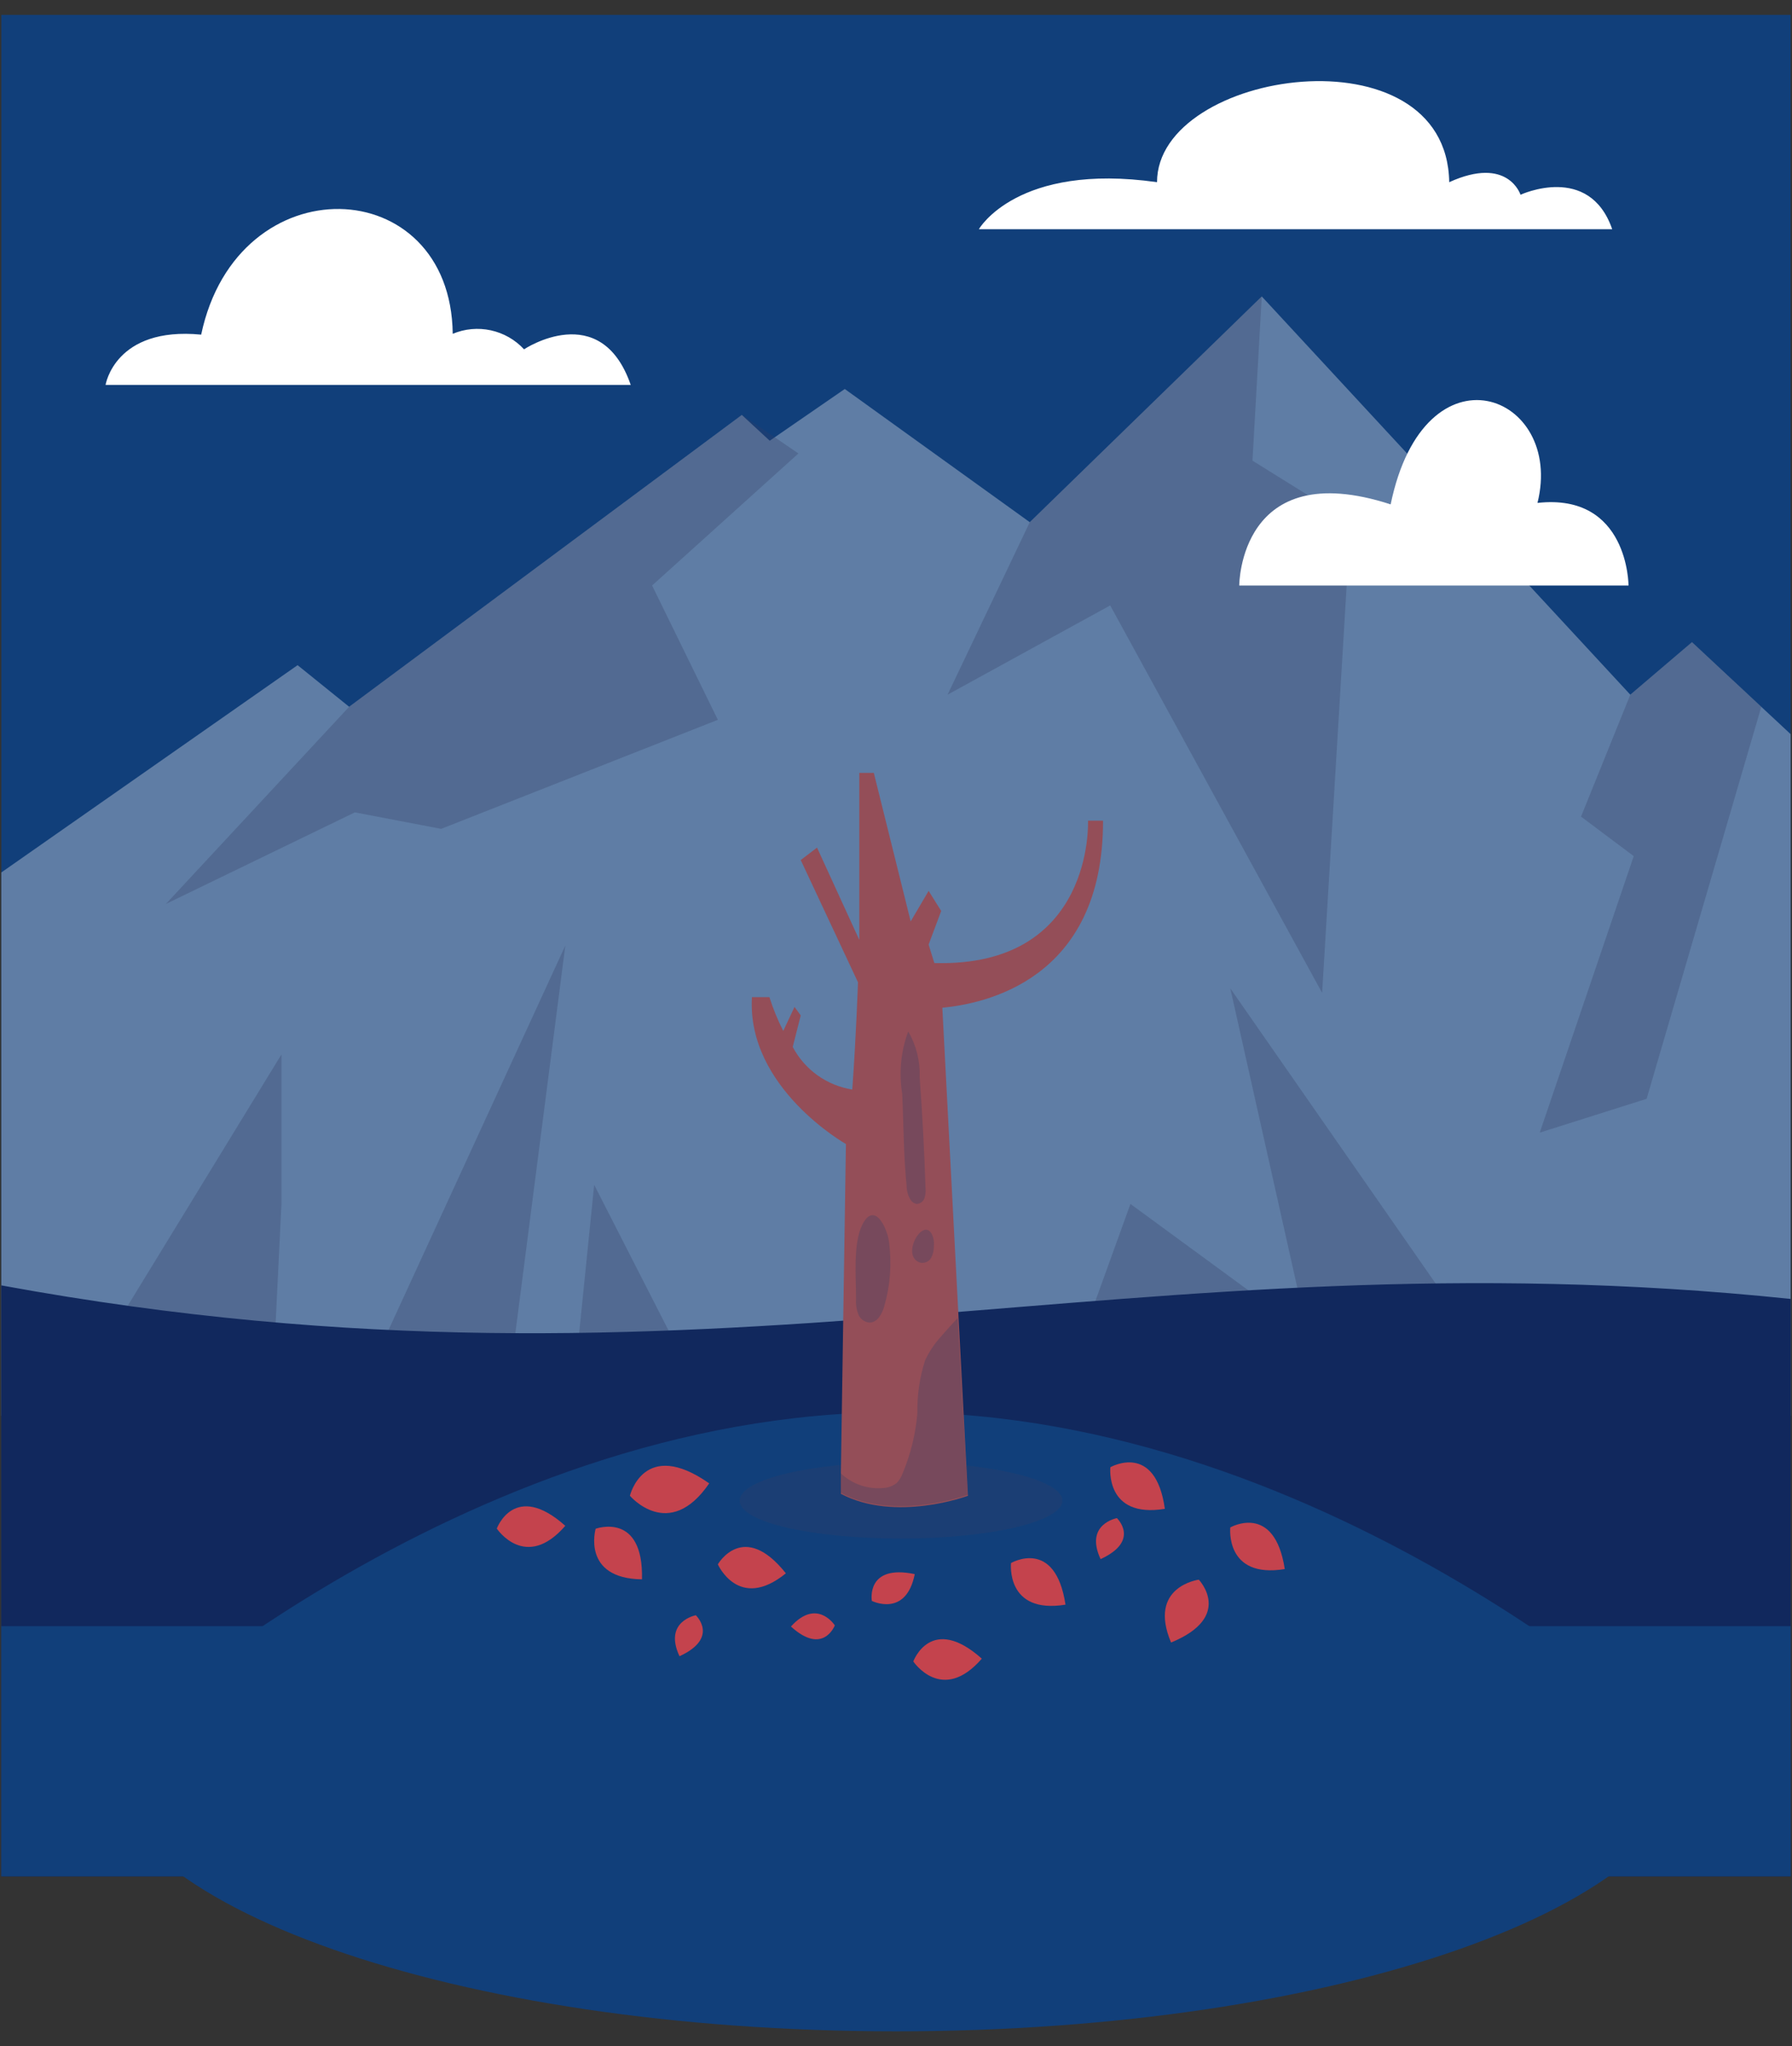 <svg width="92" height="105" viewBox="0 0 92 105" fill="none" xmlns="http://www.w3.org/2000/svg">
<rect x="0" y="0" width="92" height="105" fill="#333333" stroke="none"/>
<path d="M91.932 0.764H0.068V96.28H91.932V0.764Z" fill="#113F7A"/>
<path d="M91.932 72.644H0.068V44.77L15.278 34.133L17.925 36.268L38.085 21.293L39.517 22.616L43.37 19.961L52.868 26.796L64.778 15.212L83.699 35.648L86.865 32.952L91.932 37.675V72.644Z" fill="#5F7DA5"/>
<g style="mix-blend-mode:multiply" opacity="0.3">
<path d="M29.307 72.619L30.505 60.801L36.778 73.079" fill="#333E63"/>
</g>
<g style="mix-blend-mode:multiply" opacity="0.3">
<path d="M52.533 77.007L58.036 61.78L70.273 70.742L60.833 78.422H71.923L67.517 70.156L63.162 50.716L84.369 81.186" fill="#333E63"/>
</g>
<g style="mix-blend-mode:multiply" opacity="0.3">
<path d="M86.865 32.951L83.699 35.648L81.169 41.905L83.875 43.932L79.05 58.12L84.536 56.386L90.424 36.268L86.865 32.951Z" fill="#333E63"/>
</g>
<g style="mix-blend-mode:multiply" opacity="0.3">
<path d="M2.84 73.079L14.449 54.108V61.78L13.938 72.266L17.925 72.643L29.023 48.522L25.982 72.099" fill="#333E63"/>
</g>
<path d="M91.932 96.28H0.068V65.96C36.569 72.661 58.036 63.129 91.932 66.655V96.28Z" fill="#11285D"/>
<path d="M91.932 83.448H0.068V96.28H91.932V83.448Z" fill="#113F7A"/>
<path d="M86.865 89.881C86.865 89.881 68.53 72.468 46 72.468C23.469 72.468 5.127 89.881 5.127 89.881C5.127 97.812 23.427 104.237 46 104.237C68.572 104.237 86.865 97.812 86.865 89.881Z" fill="#113F7A"/>
<g style="mix-blend-mode:multiply" opacity="0.3">
<path d="M17.925 36.268L8.519 46.385L18.218 41.687L22.649 42.533L36.854 36.938L33.478 30.045L40.991 23.269L38.085 21.292L17.925 36.268Z" fill="#333E63"/>
</g>
<g style="mix-blend-mode:multiply" opacity="0.3">
<path d="M64.778 15.212L52.868 26.796L48.647 35.648L56.997 31.067L67.877 50.951L69.335 26.77L64.301 23.638L64.778 15.212Z" fill="#333E63"/>
</g>
<g style="mix-blend-mode:multiply" opacity="0.3">
<path d="M54.543 77.007C54.543 78.079 50.833 78.95 46.26 78.95C41.687 78.95 37.976 78.112 37.976 77.007C37.976 75.901 41.728 75.03 46.26 75.03C50.791 75.03 54.543 75.927 54.543 77.007Z" fill="#333E63"/>
</g>
<path d="M56.629 42.114H55.858C55.858 42.114 56.193 49.652 47.968 49.418L47.675 48.471L48.32 46.746L47.675 45.716L46.754 47.282L44.861 39.66H44.115V48.228L41.946 43.496L41.109 44.133L44.048 50.406C44.048 50.406 43.956 53.145 43.755 55.909C43.111 55.808 42.499 55.558 41.968 55.178C41.437 54.799 41.002 54.3 40.698 53.723L41.109 52.106L40.79 51.671L40.212 52.902C39.928 52.345 39.69 51.765 39.501 51.168C39.501 51.168 40.279 51.168 38.604 51.168C38.328 55.825 43.429 58.706 43.429 58.706L43.169 75.65V76.655C45.983 78.138 49.694 76.756 49.694 76.756L49.216 67.685L48.379 51.713C50.447 51.512 56.645 50.356 56.629 42.114Z" fill="#944E58"/>
<g style="mix-blend-mode:multiply" opacity="0.3">
<path d="M43.948 66.655C43.929 66.917 43.966 67.179 44.057 67.425C44.102 67.548 44.181 67.655 44.285 67.734C44.389 67.812 44.513 67.86 44.643 67.869C45.037 67.869 45.28 67.434 45.397 67.032C45.708 65.961 45.79 64.837 45.64 63.732C45.556 63.02 44.894 61.604 44.266 62.852C43.78 63.841 43.956 65.616 43.948 66.655Z" fill="#333E63"/>
</g>
<g style="mix-blend-mode:multiply" opacity="0.3">
<path d="M46.544 60.842C46.544 61.102 46.617 61.357 46.754 61.579C46.788 61.631 46.833 61.675 46.884 61.71C46.936 61.744 46.994 61.768 47.055 61.78C47.143 61.777 47.228 61.749 47.3 61.698C47.371 61.648 47.426 61.577 47.457 61.495C47.514 61.328 47.534 61.151 47.516 60.976C47.455 59.066 47.354 57.162 47.214 55.264C47.243 54.445 47.039 53.635 46.628 52.927C46.249 53.948 46.142 55.051 46.318 56.126C46.394 57.701 46.385 59.267 46.544 60.842Z" fill="#333E63"/>
</g>
<g style="mix-blend-mode:multiply" opacity="0.3">
<path d="M47.826 63.305C47.34 62.467 46.218 64.494 47.256 64.796C47.361 64.816 47.469 64.804 47.567 64.76C47.664 64.717 47.746 64.644 47.801 64.553C47.9 64.365 47.949 64.154 47.943 63.941C47.968 63.722 47.927 63.501 47.826 63.305Z" fill="#333E63"/>
</g>
<g style="mix-blend-mode:multiply" opacity="0.3">
<path d="M49.685 76.706C49.685 76.706 45.975 78.088 43.161 76.605V75.6C43.454 75.878 43.805 76.09 44.188 76.22C44.571 76.35 44.978 76.396 45.38 76.354C45.618 76.337 45.845 76.249 46.033 76.103C46.177 75.952 46.286 75.772 46.352 75.575C46.761 74.596 47.013 73.559 47.097 72.501C47.082 71.589 47.215 70.681 47.491 69.812C47.704 69.356 47.986 68.935 48.328 68.564C48.605 68.238 48.898 67.928 49.166 67.635L49.685 76.706Z" fill="#333E63"/>
</g>
<path d="M61.545 81.061C61.545 81.061 58.907 81.405 60.121 84.286C63.363 82.954 61.545 81.061 61.545 81.061Z" fill="#C4434D"/>
<path d="M63.162 78.381C63.162 78.381 62.877 81.02 65.959 80.517C65.431 77.083 63.162 78.381 63.162 78.381Z" fill="#C4434D"/>
<path d="M51.905 80.207C51.905 80.207 51.62 82.845 54.702 82.343C54.175 78.883 51.905 80.207 51.905 80.207Z" fill="#C4434D"/>
<path d="M36.854 80.274C36.854 80.274 37.926 82.703 40.346 80.735C38.16 77.988 36.854 80.274 36.854 80.274Z" fill="#C4434D"/>
<path d="M32.339 76.755C32.339 76.755 34.349 79.134 36.41 76.119C33.051 73.765 32.339 76.755 32.339 76.755Z" fill="#C4434D"/>
<path d="M46.888 85.257C46.888 85.257 48.362 87.468 50.406 85.114C47.792 82.786 46.888 85.257 46.888 85.257Z" fill="#C4434D"/>
<path d="M25.505 78.439C25.505 78.439 26.979 80.651 29.022 78.297C26.409 75.969 25.505 78.439 25.505 78.439Z" fill="#C4434D"/>
<path d="M30.58 78.448C30.58 78.448 29.843 81.002 32.959 81.044C33.043 77.543 30.58 78.448 30.58 78.448Z" fill="#C4434D"/>
<path d="M44.76 82.15C44.76 82.15 46.511 83.029 46.963 80.776C44.434 80.249 44.76 82.15 44.76 82.15Z" fill="#C4434D"/>
<path d="M35.723 82.887C35.723 82.887 34.048 83.197 34.885 84.989C36.946 84.043 35.723 82.887 35.723 82.887Z" fill="#C4434D"/>
<path d="M57.341 77.903C57.341 77.903 55.666 78.205 56.503 80.006C58.563 79.059 57.341 77.903 57.341 77.903Z" fill="#C4434D"/>
<path d="M42.859 83.406C42.859 83.406 41.946 81.982 40.606 83.465C42.264 84.972 42.859 83.406 42.859 83.406Z" fill="#C4434D"/>
<path d="M57.005 75.291C57.005 75.291 56.721 77.929 59.803 77.426C59.317 73.967 57.005 75.291 57.005 75.291Z" fill="#C4434D"/>
<path d="M32.381 19.751H5.42C5.42 19.751 5.897 16.744 10.328 17.172C12.188 8.369 23.143 8.796 23.243 17.13C23.861 16.871 24.544 16.808 25.199 16.951C25.854 17.093 26.449 17.433 26.904 17.925C26.904 17.925 30.84 15.304 32.381 19.751Z" fill="white"/>
<path d="M63.622 30.045H83.607C83.607 30.045 83.607 25.288 78.933 25.807C80.332 20.212 73.145 17.431 71.395 25.882C63.622 23.361 63.622 30.045 63.622 30.045Z" fill="white"/>
<path d="M82.769 11.761H50.255C50.255 11.761 52.215 8.327 59.401 9.349C59.401 3.561 74.276 1.392 74.402 9.349C77.425 7.975 78.062 9.994 78.062 9.994C78.062 9.994 81.588 8.352 82.769 11.761Z" fill="white"/>
</svg>

